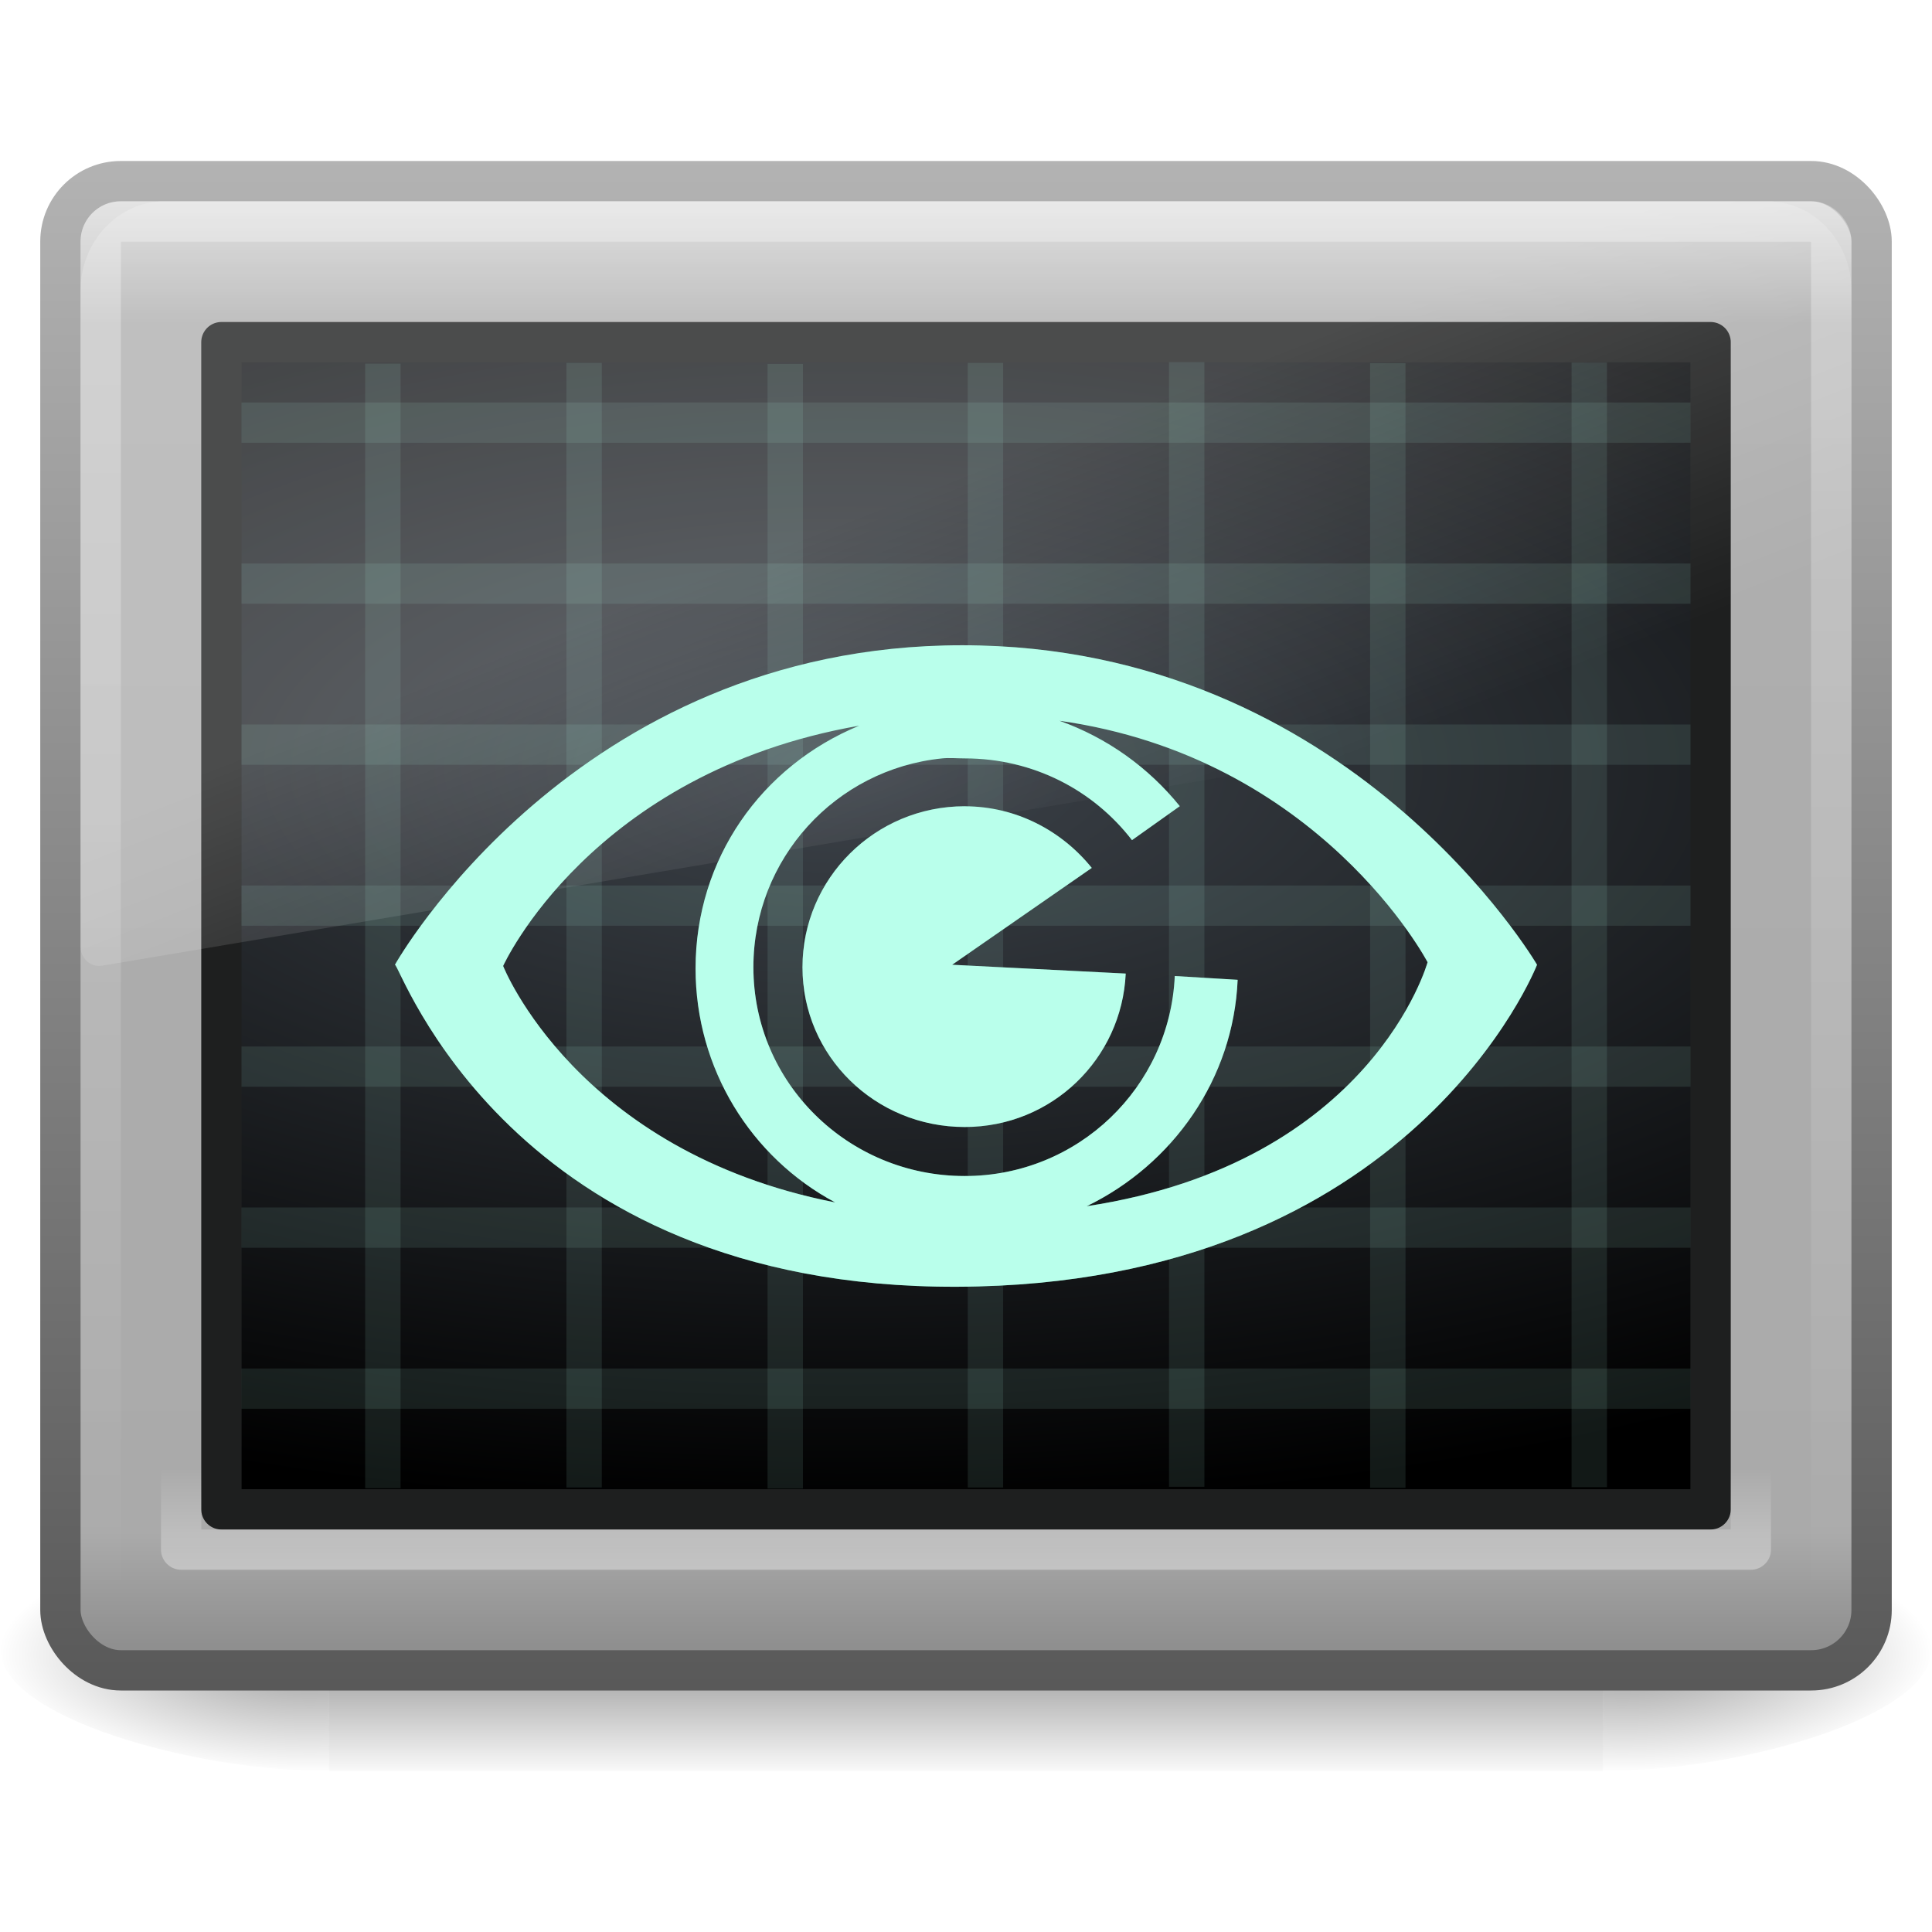 <?xml version="1.0" encoding="UTF-8" standalone="no"?>
<!-- Created with Inkscape (http://www.inkscape.org/) -->

<svg
   xmlns:svg="http://www.w3.org/2000/svg"
   xmlns="http://www.w3.org/2000/svg"
   xmlns:xlink="http://www.w3.org/1999/xlink"
   version="1.0"
   width="48"
   height="48"
   id="svg3400">
  <defs
     id="defs3402">
    <linearGradient
       id="linearGradient5048">
      <stop
         id="stop5050"
         style="stop-color:#000000;stop-opacity:0"
         offset="0" />
      <stop
         id="stop5056"
         style="stop-color:#000000;stop-opacity:1"
         offset="0.5" />
      <stop
         id="stop5052"
         style="stop-color:#000000;stop-opacity:0"
         offset="1" />
    </linearGradient>
    <linearGradient
       id="linearGradient5060">
      <stop
         id="stop5062"
         style="stop-color:#000000;stop-opacity:1"
         offset="0" />
      <stop
         id="stop5064"
         style="stop-color:#000000;stop-opacity:0"
         offset="1" />
    </linearGradient>
    <linearGradient
       id="linearGradient3104">
      <stop
         id="stop3106"
         style="stop-color:#aaaaaa;stop-opacity:1"
         offset="0" />
      <stop
         id="stop3108"
         style="stop-color:#c8c8c8;stop-opacity:1"
         offset="1" />
    </linearGradient>
    <linearGradient
       id="linearGradient3600">
      <stop
         id="stop3602"
         style="stop-color:#f4f4f4;stop-opacity:1"
         offset="0" />
      <stop
         id="stop3604"
         style="stop-color:#dbdbdb;stop-opacity:1"
         offset="1" />
    </linearGradient>
    <radialGradient
       cx="102"
       cy="112.305"
       r="139.559"
       id="XMLID_8_"
       gradientUnits="userSpaceOnUse">
      <stop
         id="stop41"
         style="stop-color:#b7b8b9;stop-opacity:1"
         offset="0" />
      <stop
         id="stop47"
         style="stop-color:#ececec;stop-opacity:1"
         offset="0.189" />
      <stop
         id="stop49"
         style="stop-color:#fafafa;stop-opacity:0"
         offset="0.257" />
      <stop
         id="stop51"
         style="stop-color:#ffffff;stop-opacity:0"
         offset="0.301" />
      <stop
         id="stop53"
         style="stop-color:#fafafa;stop-opacity:0"
         offset="0.531" />
      <stop
         id="stop55"
         style="stop-color:#ebecec;stop-opacity:0"
         offset="0.845" />
      <stop
         id="stop57"
         style="stop-color:#e1e2e3;stop-opacity:0"
         offset="1" />
    </radialGradient>
    <linearGradient
       id="linearGradient3211">
      <stop
         id="stop3213"
         style="stop-color:#ffffff;stop-opacity:1"
         offset="0" />
      <stop
         id="stop3215"
         style="stop-color:#ffffff;stop-opacity:0"
         offset="1" />
    </linearGradient>
    <filter
       x="-0.148"
       y="-0.164"
       width="1.297"
       height="1.329"
       color-interpolation-filters="sRGB"
       id="filter3212">
      <feGaussianBlur
         id="feGaussianBlur3214"
         stdDeviation="0.774" />
    </filter>
    <linearGradient
       id="linearGradient8589">
      <stop
         id="stop8591"
         style="stop-color:#fefefe;stop-opacity:1"
         offset="0" />
      <stop
         id="stop8593"
         style="stop-color:#cbcbcb;stop-opacity:1"
         offset="1" />
    </linearGradient>
    <linearGradient
       x1="32.892"
       y1="8.059"
       x2="36.358"
       y2="5.457"
       id="linearGradient3011"
       xlink:href="#linearGradient8589"
       gradientUnits="userSpaceOnUse"
       gradientTransform="matrix(0.998,0,0,1.041,0.164,-1.106)" />
    <linearGradient
       x1="24"
       y1="2"
       x2="24"
       y2="46.017"
       id="linearGradient3014"
       xlink:href="#linearGradient3211"
       gradientUnits="userSpaceOnUse"
       gradientTransform="matrix(1,0,0,0.978,0,-0.967)" />
    <radialGradient
       cx="102"
       cy="112.305"
       r="139.559"
       id="radialGradient3017"
       xlink:href="#XMLID_8_"
       gradientUnits="userSpaceOnUse"
       gradientTransform="matrix(0.362,0,0,-0.391,0.689,48.135)" />
    <linearGradient
       x1="25.132"
       y1="0.985"
       x2="25.132"
       y2="47.013"
       id="linearGradient3020"
       xlink:href="#linearGradient3600"
       gradientUnits="userSpaceOnUse"
       gradientTransform="matrix(1,0,0,0.956,-1.0064697e-7,-1.915)" />
    <linearGradient
       x1="-51.786"
       y1="50.786"
       x2="-51.786"
       y2="2.906"
       id="linearGradient3022"
       xlink:href="#linearGradient3104"
       gradientUnits="userSpaceOnUse"
       gradientTransform="matrix(0.807,0,0,0.895,59.41,-2.981)" />
    <radialGradient
       cx="605.714"
       cy="486.648"
       r="117.143"
       fx="605.714"
       fy="486.648"
       id="radialGradient3025"
       xlink:href="#linearGradient5060"
       gradientUnits="userSpaceOnUse"
       gradientTransform="matrix(0.023,0,0,0.015,26.361,37.04)" />
    <radialGradient
       cx="605.714"
       cy="486.648"
       r="117.143"
       fx="605.714"
       fy="486.648"
       id="radialGradient3028"
       xlink:href="#linearGradient5060"
       gradientUnits="userSpaceOnUse"
       gradientTransform="matrix(-0.023,0,0,0.015,21.623,37.04)" />
    <linearGradient
       x1="302.857"
       y1="366.648"
       x2="302.857"
       y2="609.505"
       id="linearGradient3031"
       xlink:href="#linearGradient5048"
       gradientUnits="userSpaceOnUse"
       gradientTransform="matrix(0.067,0,0,0.015,-0.341,37.04)" />
    <linearGradient
       id="linearGradient4103-4">
      <stop
         id="stop4105-9"
         style="stop-color:#70adfb;stop-opacity:1"
         offset="0" />
      <stop
         id="stop4107-1"
         style="stop-color:#3465a4;stop-opacity:1"
         offset="1" />
    </linearGradient>
    <linearGradient
       id="linearGradient3600-5">
      <stop
         id="stop3602-5"
         style="stop-color:#f4f4f4;stop-opacity:1"
         offset="0" />
      <stop
         id="stop3604-4"
         style="stop-color:#dbdbdb;stop-opacity:1"
         offset="1" />
    </linearGradient>
    <filter
       color-interpolation-filters="sRGB"
       id="filter4360">
      <feGaussianBlur
         stdDeviation="0.198"
         id="feGaussianBlur4362" />
    </filter>
    <linearGradient
       x1="-14.831"
       y1="76.665"
       x2="-15.209"
       y2="107.398"
       id="linearGradient4373"
       xlink:href="#linearGradient4103-4"
       gradientUnits="userSpaceOnUse"
       gradientTransform="matrix(1.062,0,0,0.839,0.116,17.607)" />
    <linearGradient
       x1="25.132"
       y1="0.985"
       x2="25.132"
       y2="47.013"
       id="linearGradient4375"
       xlink:href="#linearGradient3600-5"
       gradientUnits="userSpaceOnUse"
       gradientTransform="matrix(1,0,0,0.956,-41.363,64.71)" />
    <filter
       x="-0.07"
       y="-0.153"
       width="1.14"
       height="1.307"
       color-interpolation-filters="sRGB"
       id="filter3499">
      <feGaussianBlur
         stdDeviation="1.023"
         id="feGaussianBlur3501" />
    </filter>
    <linearGradient
       x1="12.579"
       y1="-7.807"
       x2="12.579"
       y2="41.827"
       id="linearGradient2579"
       xlink:href="#linearGradient2238-2-3"
       gradientUnits="userSpaceOnUse"
       gradientTransform="matrix(0.955,0,0,0.897,1.087,5.385)" />
    <linearGradient
       id="linearGradient2238-2-3">
      <stop
         id="stop2240-1-6"
         style="stop-color:#ffffff;stop-opacity:1"
         offset="0" />
      <stop
         id="stop2242-7-3"
         style="stop-color:#ffffff;stop-opacity:0"
         offset="1" />
    </linearGradient>
    <linearGradient
       x1="16.626"
       y1="15.298"
       x2="20.055"
       y2="24.628"
       id="linearGradient2582"
       xlink:href="#linearGradient8265-821-176-38-919-66-249-7-7"
       gradientUnits="userSpaceOnUse"
       gradientTransform="matrix(0.958,0,0,1.018,1.012,1.922)" />
    <linearGradient
       id="linearGradient8265-821-176-38-919-66-249-7-7">
      <stop
         id="stop2687-1-9"
         style="stop-color:#ffffff;stop-opacity:1"
         offset="0" />
      <stop
         id="stop2689-5-4"
         style="stop-color:#ffffff;stop-opacity:0"
         offset="1" />
    </linearGradient>
    <linearGradient
       x1="23.071"
       y1="36.047"
       x2="23.071"
       y2="33.296"
       id="linearGradient2588"
       xlink:href="#linearGradient2223-4"
       gradientUnits="userSpaceOnUse"
       gradientTransform="matrix(0.991,0,0,1.011,0.22,5.812)" />
    <linearGradient
       id="linearGradient2223-4">
      <stop
         id="stop2225-6"
         style="stop-color:#ffffff;stop-opacity:1"
         offset="0" />
      <stop
         id="stop2229-2"
         style="stop-color:#ffffff;stop-opacity:0"
         offset="1" />
    </linearGradient>
    <radialGradient
       cx="16.352"
       cy="12.225"
       r="19.17"
       fx="16.352"
       fy="12.225"
       id="radialGradient2591"
       xlink:href="#linearGradient4128"
       gradientUnits="userSpaceOnUse"
       gradientTransform="matrix(0,0.964,-2.236,0,48.282,6.324)" />
    <linearGradient
       id="linearGradient4128">
      <stop
         id="stop4130"
         style="stop-color:#3d434a;stop-opacity:1"
         offset="0" />
      <stop
         id="stop4132"
         style="stop-color:#000000;stop-opacity:1"
         offset="1" />
    </linearGradient>
    <linearGradient
       x1="24"
       y1="7.96"
       x2="24"
       y2="43.865"
       id="linearGradient2594"
       xlink:href="#linearGradient3994-617"
       gradientUnits="userSpaceOnUse" />
    <linearGradient
       id="linearGradient3994-617">
      <stop
         id="stop4324"
         style="stop-color:#d8d8d8;stop-opacity:1"
         offset="0" />
      <stop
         id="stop2860"
         style="stop-color:#afafaf;stop-opacity:1"
         offset="0.086" />
      <stop
         id="stop2862"
         style="stop-color:#aaaaaa;stop-opacity:1"
         offset="0.922" />
      <stop
         id="stop4326"
         style="stop-color:#8f8f8f;stop-opacity:1"
         offset="1" />
    </linearGradient>
    <linearGradient
       x1="10.014"
       y1="44.96"
       x2="10.014"
       y2="2.876"
       id="linearGradient2596"
       xlink:href="#linearGradient4008-764"
       gradientUnits="userSpaceOnUse"
       gradientTransform="matrix(0.957,0,0,0.903,1.021,4.306)" />
    <linearGradient
       id="linearGradient4008-764">
      <stop
         id="stop4334"
         style="stop-color:#595959;stop-opacity:1"
         offset="0" />
      <stop
         id="stop4336"
         style="stop-color:#b3b3b3;stop-opacity:1"
         offset="1" />
    </linearGradient>
    <radialGradient
       cx="605.714"
       cy="486.648"
       r="117.143"
       fx="605.714"
       fy="486.648"
       id="radialGradient2599"
       xlink:href="#linearGradient5060-6"
       gradientUnits="userSpaceOnUse"
       gradientTransform="matrix(-0.066,0,0,0.025,47.673,31.942)" />
    <linearGradient
       id="linearGradient5060-6">
      <stop
         id="stop5062-3"
         style="stop-color:#000000;stop-opacity:1"
         offset="0" />
      <stop
         id="stop5064-1"
         style="stop-color:#000000;stop-opacity:0"
         offset="1" />
    </linearGradient>
    <radialGradient
       cx="605.714"
       cy="486.648"
       r="117.143"
       fx="605.714"
       fy="486.648"
       id="radialGradient2602"
       xlink:href="#linearGradient5060-6"
       gradientUnits="userSpaceOnUse"
       gradientTransform="matrix(0.066,0,0,0.025,0.327,31.942)" />
    <linearGradient
       x1="302.857"
       y1="366.648"
       x2="302.857"
       y2="609.505"
       id="linearGradient2605"
       xlink:href="#linearGradient5048-7"
       gradientUnits="userSpaceOnUse"
       gradientTransform="matrix(0.066,0,0,0.025,0.314,31.942)" />
    <linearGradient
       id="linearGradient5048-7">
      <stop
         id="stop5050-5"
         style="stop-color:#000000;stop-opacity:0"
         offset="0" />
      <stop
         id="stop5056-9"
         style="stop-color:#000000;stop-opacity:1"
         offset="0.5" />
      <stop
         id="stop5052-6"
         style="stop-color:#000000;stop-opacity:0"
         offset="1" />
    </linearGradient>
    <linearGradient
       x1="12.579"
       y1="-7.807"
       x2="12.579"
       y2="41.827"
       id="linearGradient3094"
       xlink:href="#linearGradient2238-2-3"
       gradientUnits="userSpaceOnUse"
       gradientTransform="matrix(0.955,0,0,0.897,1.087,2.385)" />
    <linearGradient
       x1="16.626"
       y1="15.298"
       x2="20.055"
       y2="24.628"
       id="linearGradient3097"
       xlink:href="#linearGradient8265-821-176-38-919-66-249-7-7"
       gradientUnits="userSpaceOnUse"
       gradientTransform="matrix(0.958,0,0,1.018,1.012,-1.078)" />
    <linearGradient
       x1="23.071"
       y1="36.047"
       x2="23.071"
       y2="33.296"
       id="linearGradient3100"
       xlink:href="#linearGradient2223-4"
       gradientUnits="userSpaceOnUse"
       gradientTransform="matrix(0.991,0,0,1.011,0.22,2.812)" />
    <radialGradient
       cx="16.352"
       cy="12.225"
       r="19.17"
       fx="16.352"
       fy="12.225"
       id="radialGradient3103"
       xlink:href="#linearGradient4128"
       gradientUnits="userSpaceOnUse"
       gradientTransform="matrix(0,0.964,-2.236,0,48.282,3.324)" />
    <linearGradient
       x1="24"
       y1="7.96"
       x2="24"
       y2="43.865"
       id="linearGradient3106"
       xlink:href="#linearGradient3994-617"
       gradientUnits="userSpaceOnUse"
       gradientTransform="translate(3.3999969e-7,-3)" />
    <linearGradient
       x1="10.014"
       y1="44.96"
       x2="10.014"
       y2="2.876"
       id="linearGradient3108"
       xlink:href="#linearGradient4008-764"
       gradientUnits="userSpaceOnUse"
       gradientTransform="matrix(0.957,0,0,0.903,1.021,1.306)" />
    <radialGradient
       cx="605.714"
       cy="486.648"
       r="117.143"
       fx="605.714"
       fy="486.648"
       id="radialGradient3111"
       xlink:href="#linearGradient5060-6"
       gradientUnits="userSpaceOnUse"
       gradientTransform="matrix(-0.066,0,0,0.025,47.673,28.942)" />
    <radialGradient
       cx="605.714"
       cy="486.648"
       r="117.143"
       fx="605.714"
       fy="486.648"
       id="radialGradient3114"
       xlink:href="#linearGradient5060-6"
       gradientUnits="userSpaceOnUse"
       gradientTransform="matrix(0.066,0,0,0.025,0.327,28.942)" />
    <linearGradient
       x1="302.857"
       y1="366.648"
       x2="302.857"
       y2="609.505"
       id="linearGradient3117"
       xlink:href="#linearGradient5048-7"
       gradientUnits="userSpaceOnUse"
       gradientTransform="matrix(0.066,0,0,0.025,0.314,28.942)" />
    <linearGradient
       x1="32.892"
       y1="8.059"
       x2="36.358"
       y2="5.457"
       id="linearGradient3236"
       xlink:href="#linearGradient8589"
       gradientUnits="userSpaceOnUse"
       gradientTransform="matrix(0.998,0,0,1.041,61.978,-0.338)" />
    <linearGradient
       x1="24"
       y1="2"
       x2="24"
       y2="46.017"
       id="linearGradient3239"
       xlink:href="#linearGradient3211"
       gradientUnits="userSpaceOnUse"
       gradientTransform="matrix(1,0,0,0.978,61.814,-0.199)" />
    <radialGradient
       cx="102"
       cy="112.305"
       r="139.559"
       id="radialGradient3242"
       xlink:href="#XMLID_8_"
       gradientUnits="userSpaceOnUse"
       gradientTransform="matrix(0.362,0,0,-0.391,104.957,45.61)" />
    <linearGradient
       x1="25.132"
       y1="0.985"
       x2="25.132"
       y2="47.013"
       id="linearGradient3249"
       xlink:href="#linearGradient3600"
       gradientUnits="userSpaceOnUse"
       gradientTransform="matrix(1,0,0,0.956,61.814,-1.147)" />
    <linearGradient
       x1="-51.786"
       y1="50.786"
       x2="-51.786"
       y2="2.906"
       id="linearGradient3251"
       xlink:href="#linearGradient3104"
       gradientUnits="userSpaceOnUse"
       gradientTransform="matrix(0.807,0,0,0.895,121.224,-2.213)" />
    <radialGradient
       cx="605.714"
       cy="486.648"
       r="117.143"
       fx="605.714"
       fy="486.648"
       id="radialGradient3254"
       xlink:href="#linearGradient5060"
       gradientUnits="userSpaceOnUse"
       gradientTransform="matrix(0.023,0,0,0.015,88.175,37.808)" />
    <radialGradient
       cx="605.714"
       cy="486.648"
       r="117.143"
       fx="605.714"
       fy="486.648"
       id="radialGradient3257"
       xlink:href="#linearGradient5060"
       gradientUnits="userSpaceOnUse"
       gradientTransform="matrix(-0.023,0,0,0.015,83.437,37.808)" />
    <linearGradient
       x1="302.857"
       y1="366.648"
       x2="302.857"
       y2="609.505"
       id="linearGradient3260"
       xlink:href="#linearGradient5048"
       gradientUnits="userSpaceOnUse"
       gradientTransform="matrix(0.067,0,0,0.015,61.473,37.808)" />
    <linearGradient
       x1="-14.831"
       y1="76.665"
       x2="-15.209"
       y2="107.398"
       id="linearGradient3263"
       xlink:href="#linearGradient4103-4"
       gradientUnits="userSpaceOnUse"
       gradientTransform="matrix(1.062,0,0,0.839,0.116,17.607)" />
    <linearGradient
       x1="25.132"
       y1="0.985"
       x2="25.132"
       y2="47.013"
       id="linearGradient3265"
       xlink:href="#linearGradient3600-5"
       gradientUnits="userSpaceOnUse"
       gradientTransform="matrix(1,0,0,0.956,-41.363,64.71)" />
    <linearGradient
       x1="25.132"
       y1="0.985"
       x2="25.132"
       y2="47.013"
       id="linearGradient3268"
       xlink:href="#linearGradient3600-5"
       gradientUnits="userSpaceOnUse"
       gradientTransform="matrix(0.916,0,0,0.896,102.019,0.737)" />
    <linearGradient
       x1="-14.831"
       y1="76.665"
       x2="-15.209"
       y2="107.398"
       id="linearGradient3272"
       xlink:href="#linearGradient4103-4"
       gradientUnits="userSpaceOnUse"
       gradientTransform="matrix(0.973,0,0,0.786,140.839,-46.555)" />
    <filter
       x="-0.078"
       y="-0.138"
       width="1.156"
       height="1.277"
       color-interpolation-filters="sRGB"
       id="filter4075">
      <feGaussianBlur
         id="feGaussianBlur4077"
         stdDeviation="0.919" />
    </filter>
  </defs>
  <g
     id="g4079">
    <rect
       width="31.644"
       height="6"
       x="8.178"
       y="38"
       id="rect2512"
       style="opacity:0.402;fill:url(#linearGradient3117);fill-opacity:1;fill-rule:nonzero;stroke:none;stroke-width:1;marker:none;visibility:visible;display:inline;overflow:visible" />
    <path
       d="m 39.822,38 c 0,0 0,6 0,6 3.375,0.011 8.159,-1.344 8.159,-3 0,-1.656 -3.766,-2.999 -8.159,-2.999 z"
       id="path2514"
       style="opacity:0.402;fill:url(#radialGradient3114);fill-opacity:1;fill-rule:nonzero;stroke:none;stroke-width:1;marker:none;visibility:visible;display:inline;overflow:visible" />
    <path
       d="m 8.178,38 c 0,0 0,6 0,6 -3.375,0.011 -8.159,-1.344 -8.159,-3 0,-1.656 3.766,-2.999 8.159,-2.999 z"
       id="path2516"
       style="opacity:0.402;fill:url(#radialGradient3111);fill-opacity:1;fill-rule:nonzero;stroke:none;stroke-width:1;marker:none;visibility:visible;display:inline;overflow:visible" />
    <rect
       width="44.998"
       height="36.998"
       rx="1.499"
       ry="1.499"
       x="1.501"
       y="4.501"
       id="rect2551"
       style="fill:url(#linearGradient3106);fill-opacity:1;fill-rule:evenodd;stroke:url(#linearGradient3108);stroke-width:1.002;stroke-linecap:round;stroke-linejoin:round;stroke-miterlimit:4;stroke-opacity:1;stroke-dasharray:none;stroke-dashoffset:0" />
    <rect
       width="36.998"
       height="28.998"
       rx="0"
       ry="0"
       x="5.501"
       y="8.501"
       id="rect1314"
       style="fill:url(#radialGradient3103);fill-opacity:1;fill-rule:evenodd;stroke:#1e1f1f;stroke-width:1.002;stroke-linecap:round;stroke-linejoin:round;stroke-miterlimit:4;stroke-opacity:1;stroke-dasharray:none;stroke-dashoffset:0" />
    <rect
       width="38.998"
       height="30.998"
       rx="0"
       ry="0"
       x="4.501"
       y="7.501"
       id="rect2221"
       style="opacity:0.4;fill:none;stroke:url(#linearGradient3100);stroke-width:1.002;stroke-linecap:round;stroke-linejoin:round;stroke-miterlimit:4;stroke-opacity:1;stroke-dasharray:none;stroke-dashoffset:0" />
    <path
       d="m 4.095,5 c -1.157,0 -2.095,0.997 -2.095,2.227 l 0,16.293 c 0.003,0.137 0.059,0.267 0.156,0.357 0.097,0.091 0.225,0.134 0.353,0.12 L 45.611,16.742 c 0.222,-0.037 0.386,-0.239 0.389,-0.477 l 0,-9.037 c 0,-1.23 -0.938,-2.227 -2.095,-2.227 l -39.81,0 0,0 z"
       id="path3333"
       style="opacity:0.2;fill:url(#linearGradient3097);fill-opacity:1;fill-rule:evenodd;stroke:none" />
    <rect
       width="42.996"
       height="34.996"
       rx="0.498"
       ry="0.498"
       x="2.502"
       y="5.502"
       id="rect2556"
       style="opacity:0.4;fill:none;stroke:url(#linearGradient3094);stroke-width:1.004;stroke-linecap:round;stroke-linejoin:round;stroke-miterlimit:4;stroke-opacity:1;stroke-dasharray:none;stroke-dashoffset:0" />
    <path
       d="m 6.5,10.5 35,0"
       id="path2233"
       style="opacity:0.1;fill:none;stroke:#b9ffeb;stroke-width:1px;stroke-linecap:square;stroke-linejoin:miter;stroke-miterlimit:4;stroke-opacity:1;stroke-dasharray:none;stroke-dashoffset:0;marker:none;visibility:visible;display:inline;overflow:visible;enable-background:accumulate" />
    <path
       d="m 6.5,14.5 35,0"
       id="path2235"
       style="opacity:0.1;fill:none;stroke:#b9ffeb;stroke-width:1px;stroke-linecap:square;stroke-linejoin:miter;stroke-miterlimit:4;stroke-opacity:1;stroke-dasharray:none;stroke-dashoffset:0;marker:none;visibility:visible;display:inline;overflow:visible;enable-background:accumulate" />
    <path
       d="m 6.5,18.5 35,0"
       id="path2237"
       style="opacity:0.1;fill:none;stroke:#b9ffeb;stroke-width:1px;stroke-linecap:square;stroke-linejoin:miter;stroke-miterlimit:4;stroke-opacity:1;stroke-dasharray:none;stroke-dashoffset:0;marker:none;visibility:visible;display:inline;overflow:visible;enable-background:accumulate" />
    <path
       d="m 6.5,22.5 35,0"
       id="path2239"
       style="opacity:0.1;fill:none;stroke:#b9ffeb;stroke-width:1px;stroke-linecap:square;stroke-linejoin:miter;stroke-miterlimit:4;stroke-opacity:1;stroke-dasharray:none;stroke-dashoffset:0;marker:none;visibility:visible;display:inline;overflow:visible;enable-background:accumulate" />
    <path
       d="m 6.5,26.5 35,0"
       id="path2241"
       style="opacity:0.1;fill:none;stroke:#b9ffeb;stroke-width:1px;stroke-linecap:square;stroke-linejoin:miter;stroke-miterlimit:4;stroke-opacity:1;stroke-dasharray:none;stroke-dashoffset:0;marker:none;visibility:visible;display:inline;overflow:visible;enable-background:accumulate" />
    <path
       d="m 6.5,30.5 35,0"
       id="path2243"
       style="opacity:0.1;fill:none;stroke:#b9ffeb;stroke-width:1px;stroke-linecap:square;stroke-linejoin:miter;stroke-miterlimit:4;stroke-opacity:1;stroke-dasharray:none;stroke-dashoffset:0;marker:none;visibility:visible;display:inline;overflow:visible;enable-background:accumulate" />
    <path
       d="m 6.5,34.5 35,0"
       id="path2245"
       style="opacity:0.1;fill:none;stroke:#b9ffeb;stroke-width:1px;stroke-linecap:square;stroke-linejoin:miter;stroke-miterlimit:4;stroke-opacity:1;stroke-dasharray:none;stroke-dashoffset:0;marker:none;visibility:visible;display:inline;overflow:visible;enable-background:accumulate" />
    <path
       d="m 9.512,36.535 0,-27.061"
       id="path2239-3"
       style="opacity:0.1;fill:none;stroke:#b9ffeb;stroke-width:0.879px;stroke-linecap:square;stroke-linejoin:miter;stroke-miterlimit:4;stroke-opacity:1;stroke-dasharray:none;stroke-dashoffset:0;marker:none;visibility:visible;display:inline;overflow:visible;enable-background:accumulate" />
    <path
       d="m 14.512,36.517 0,-27.061"
       id="path2239-3-7"
       style="opacity:0.1;fill:none;stroke:#b9ffeb;stroke-width:0.879px;stroke-linecap:square;stroke-linejoin:miter;stroke-miterlimit:4;stroke-opacity:1;stroke-dasharray:none;stroke-dashoffset:0;marker:none;visibility:visible;display:inline;overflow:visible;enable-background:accumulate" />
    <path
       d="m 19.509,36.542 0,-27.061"
       id="path2239-3-7-3"
       style="opacity:0.1;fill:none;stroke:#b9ffeb;stroke-width:0.879px;stroke-linecap:square;stroke-linejoin:miter;stroke-miterlimit:4;stroke-opacity:1;stroke-dasharray:none;stroke-dashoffset:0;marker:none;visibility:visible;display:inline;overflow:visible;enable-background:accumulate" />
    <path
       d="m 24.483,36.517 0,-27.061"
       id="path2239-3-2"
       style="opacity:0.1;fill:none;stroke:#b9ffeb;stroke-width:0.879px;stroke-linecap:square;stroke-linejoin:miter;stroke-miterlimit:4;stroke-opacity:1;stroke-dasharray:none;stroke-dashoffset:0;marker:none;visibility:visible;display:inline;overflow:visible;enable-background:accumulate" />
    <path
       d="m 29.483,36.499 0,-27.061"
       id="path2239-3-7-6"
       style="opacity:0.1;fill:none;stroke:#b9ffeb;stroke-width:0.879px;stroke-linecap:square;stroke-linejoin:miter;stroke-miterlimit:4;stroke-opacity:1;stroke-dasharray:none;stroke-dashoffset:0;marker:none;visibility:visible;display:inline;overflow:visible;enable-background:accumulate" />
    <path
       d="m 34.48,36.524 0,-27.061"
       id="path2239-3-7-3-5"
       style="opacity:0.1;fill:none;stroke:#b9ffeb;stroke-width:0.879px;stroke-linecap:square;stroke-linejoin:miter;stroke-miterlimit:4;stroke-opacity:1;stroke-dasharray:none;stroke-dashoffset:0;marker:none;visibility:visible;display:inline;overflow:visible;enable-background:accumulate" />
    <path
       d="m 39.485,36.509 0,-27.061"
       id="path2239-3-7-3-5-2"
       style="opacity:0.1;fill:none;stroke:#b9ffeb;stroke-width:0.879px;stroke-linecap:square;stroke-linejoin:miter;stroke-miterlimit:4;stroke-opacity:1;stroke-dasharray:none;stroke-dashoffset:0;marker:none;visibility:visible;display:inline;overflow:visible;enable-background:accumulate" />
    <path
       d="m 23.906,16.031 c -9.647,0 -14.094,7.938 -14.094,7.938 0.129,0 2.849,8.042 13.969,8 11.319,-0.042 14.406,-8 14.406,-8 0,0 -4.635,-7.938 -14.281,-7.938 z m 2.406,1.875 c 6.492,0.91 9.156,6 9.156,6 0,0 -1.375,4.984 -8.469,6.062 2.141,-1.04 3.646,-3.16 3.75,-5.625 l -1.562,-0.094 c -0.125,2.761 -2.398,4.969 -5.219,4.969 -2.901,0 -5.25,-2.317 -5.25,-5.188 0,-2.691 2.039,-4.921 4.688,-5.188 0.177,-0.018 0.381,0 0.562,0 1.705,0 3.199,0.79 4.156,2.031 l 1.188,-0.844 c -0.776,-0.959 -1.803,-1.701 -3,-2.125 z m -4.969,0.125 c -2.423,0.999 -4.062,3.305 -4.062,6.031 0,2.49 1.377,4.694 3.469,5.812 -6.439,-1.267 -8.25,-5.875 -8.25,-5.875 0,0 2.17,-4.799 8.844,-5.969 z m 2.625,2 c -2.228,0 -4.031,1.796 -4.031,4 0,2.204 1.803,3.969 4.031,3.969 2.166,0 3.903,-1.693 4,-3.812 l -4.312,-0.219 3.469,-2.406 c -0.741,-0.92 -1.876,-1.531 -3.156,-1.531 z"
       id="rect4271-8"
       style="fill:#3b7e6b;fill-opacity:0.867;stroke:none;filter:url(#filter4075)" />
    <path
       d="m 23.906,16.031 c -9.647,0 -14.094,7.938 -14.094,7.938 0.129,0 2.849,8.042 13.969,8 11.319,-0.042 14.406,-8 14.406,-8 0,0 -4.635,-7.938 -14.281,-7.938 z m 2.406,1.875 c 6.492,0.91 9.156,6 9.156,6 0,0 -1.375,4.984 -8.469,6.062 2.141,-1.04 3.646,-3.16 3.75,-5.625 l -1.562,-0.094 c -0.125,2.761 -2.398,4.969 -5.219,4.969 -2.901,0 -5.25,-2.317 -5.25,-5.188 0,-2.691 2.039,-4.921 4.688,-5.188 0.177,-0.018 0.381,0 0.562,0 1.705,0 3.199,0.79 4.156,2.031 l 1.188,-0.844 c -0.776,-0.959 -1.803,-1.701 -3,-2.125 z m -4.969,0.125 c -2.423,0.999 -4.062,3.305 -4.062,6.031 0,2.49 1.377,4.694 3.469,5.812 -6.439,-1.267 -8.25,-5.875 -8.25,-5.875 0,0 2.17,-4.799 8.844,-5.969 z m 2.625,2 c -2.228,0 -4.031,1.796 -4.031,4 0,2.204 1.803,3.969 4.031,3.969 2.166,0 3.903,-1.693 4,-3.812 l -4.312,-0.219 3.469,-2.406 c -0.741,-0.92 -1.876,-1.531 -3.156,-1.531 z"
       id="rect4271"
       style="fill:#b9ffeb;fill-opacity:1;stroke:none" />
  </g>
</svg>
